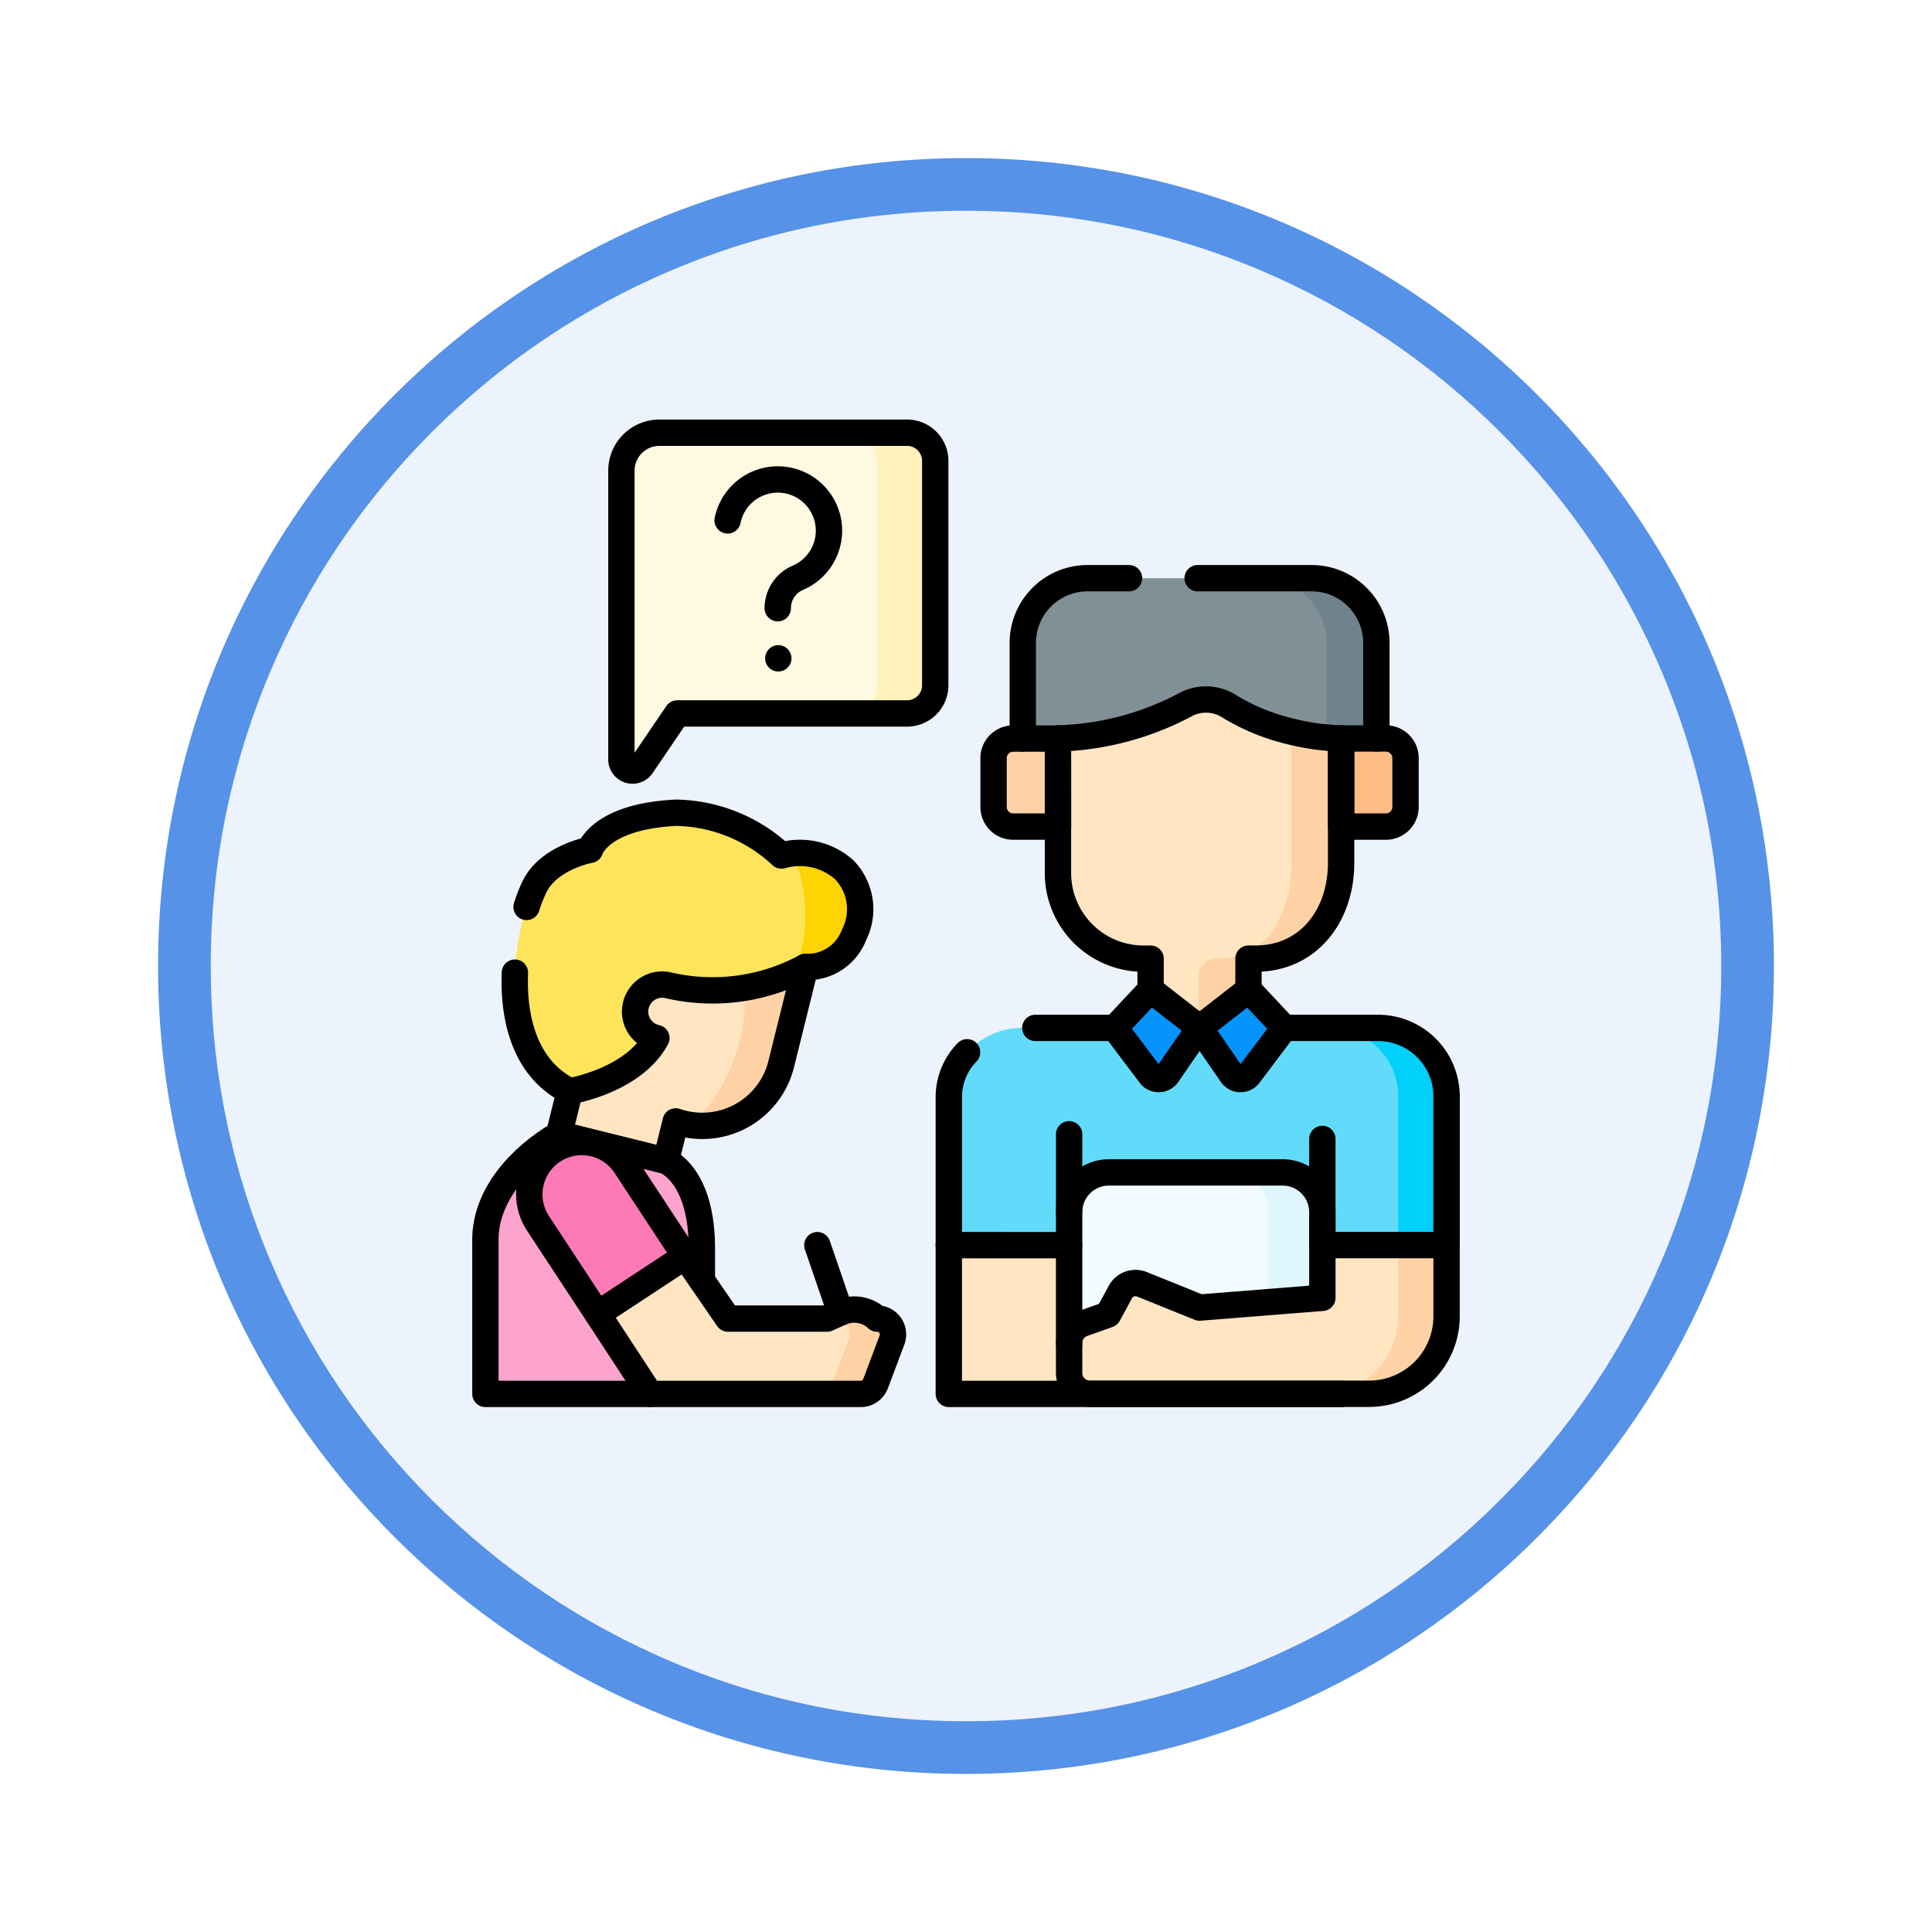 <svg xmlns="http://www.w3.org/2000/svg" xmlns:xlink="http://www.w3.org/1999/xlink" width="110" height="110" viewBox="0 0 110 110">
  <defs>
    <filter id="Trazado_982547" x="0" y="0" width="110" height="110" filterUnits="userSpaceOnUse">
      <feOffset dy="3" input="SourceAlpha"/>
      <feGaussianBlur stdDeviation="3" result="blur"/>
      <feFlood flood-opacity="0.161"/>
      <feComposite operator="in" in2="blur"/>
      <feComposite in="SourceGraphic"/>
    </filter>
  </defs>
  <g id="Grupo_1172371" data-name="Grupo 1172371" transform="translate(-592.5 -1703.208)">
    <g id="Grupo_1171904" data-name="Grupo 1171904" transform="translate(-519.5 -256.792)">
      <g id="Grupo_1164700" data-name="Grupo 1164700" transform="translate(1121 1966)">
        <g id="Grupo_1160931" data-name="Grupo 1160931" transform="translate(0)">
          <g id="Grupo_1160749" data-name="Grupo 1160749" transform="translate(0)">
            <g id="Grupo_1158891" data-name="Grupo 1158891" transform="translate(0 0)">
              <g id="Grupo_1157406" data-name="Grupo 1157406" transform="translate(0)">
                <g id="Grupo_1155793" data-name="Grupo 1155793" transform="translate(0)">
                  <g id="Grupo_1154704" data-name="Grupo 1154704" transform="translate(0)">
                    <g id="Grupo_1150790" data-name="Grupo 1150790" transform="translate(0)">
                      <g id="Grupo_1154214" data-name="Grupo 1154214" transform="translate(0)">
                        <g id="Grupo_1152583" data-name="Grupo 1152583" transform="translate(0 0)">
                          <g id="Grupo_1146973" data-name="Grupo 1146973" transform="translate(0 0)">
                            <g id="Grupo_1146954" data-name="Grupo 1146954">
                              <g transform="matrix(1, 0, 0, 1, -9, -6)" filter="url(#Trazado_982547)">
                                <g id="Trazado_982547-2" data-name="Trazado 982547" transform="translate(9 6)" fill="#edf3fc">
                                  <path d="M 46 90.5 C 39.992 90.5 34.164 89.324 28.679 87.003 C 23.38 84.762 18.621 81.553 14.534 77.466 C 10.446 73.379 7.238 68.62 4.996 63.321 C 2.676 57.836 1.5 52.008 1.5 46 C 1.5 39.992 2.676 34.164 4.996 28.679 C 7.238 23.38 10.446 18.621 14.534 14.534 C 18.621 10.446 23.38 7.238 28.679 4.996 C 34.164 2.676 39.992 1.5 46 1.5 C 52.008 1.5 57.836 2.676 63.321 4.996 C 68.62 7.238 73.379 10.446 77.466 14.534 C 81.554 18.621 84.762 23.38 87.004 28.679 C 89.324 34.164 90.5 39.992 90.5 46 C 90.5 52.008 89.324 57.836 87.004 63.321 C 84.762 68.62 81.554 73.379 77.466 77.466 C 73.379 81.553 68.62 84.762 63.321 87.003 C 57.836 89.324 52.008 90.5 46 90.5 Z" stroke="none"/>
                                  <path d="M 46 3 C 40.194 3 34.563 4.136 29.263 6.378 C 24.143 8.544 19.544 11.644 15.594 15.594 C 11.644 19.544 8.544 24.143 6.378 29.263 C 4.137 34.563 3 40.194 3 46 C 3 51.806 4.137 57.437 6.378 62.737 C 8.544 67.857 11.644 72.455 15.594 76.405 C 19.544 80.355 24.143 83.456 29.263 85.622 C 34.563 87.863 40.194 89 46 89 C 51.806 89 57.437 87.863 62.737 85.622 C 67.857 83.456 72.456 80.355 76.406 76.405 C 80.356 72.455 83.456 67.857 85.622 62.737 C 87.864 57.437 89 51.806 89 46 C 89 40.194 87.864 34.563 85.622 29.263 C 83.456 24.143 80.356 19.544 76.406 15.594 C 72.456 11.644 67.857 8.544 62.737 6.378 C 57.437 4.136 51.806 3 46 3 M 46 -7.62939453125e-06 C 71.405 -7.62939453125e-06 92 20.595 92 46 C 92 71.405 71.405 92 46 92 C 20.595 92 7.62939453125e-06 71.405 7.62939453125e-06 46 C 7.62939453125e-06 20.595 20.595 -7.62939453125e-06 46 -7.62939453125e-06 Z" stroke="none" fill="#5692e8"/>
                                </g>
                              </g>
                            </g>
                          </g>
                        </g>
                      </g>
                    </g>
                  </g>
                </g>
              </g>
            </g>
          </g>
        </g>
      </g>
    </g>
    <g id="tutoring_12925163" transform="translate(612.637 1720.345)">
      <g id="Grupo_1172366" data-name="Grupo 1172366" transform="translate(7.5 7.5)">
        <path id="Trazado_1026374" data-name="Trazado 1026374" d="M305.5,91.848H285.365V86.411a3.688,3.688,0,0,1,3.688-3.688h12.758a3.688,3.688,0,0,1,3.688,3.688Z" transform="translate(-254.769 -74.44)" fill="#809096"/>
        <path id="Trazado_1026375" data-name="Trazado 1026375" d="M415.412,86.416v5.436h-2.846V86.416a3.687,3.687,0,0,0-3.688-3.688h2.846A3.688,3.688,0,0,1,415.412,86.416Z" transform="translate(-364.681 -74.444)" fill="#70838c"/>
        <path id="Trazado_1026376" data-name="Trazado 1026376" d="M247.11,319.15v16.937h22.339l6-8.959v-7.979a3.9,3.9,0,0,0-3.9-3.9H251.322A4.172,4.172,0,0,0,247.11,319.15Z" transform="translate(-220.726 -281.361)" fill="#62dbfb"/>
        <rect id="Rectángulo_414604" data-name="Rectángulo 414604" width="8.895" height="8.469" transform="translate(26.384 46.257)" fill="#ffe5c2"/>
        <path id="Trazado_1026377" data-name="Trazado 1026377" d="M433.745,319.151v7.979l-6,8.959H424.99l6-8.959v-7.979a3.9,3.9,0,0,0-3.9-3.9h2.753A3.9,3.9,0,0,1,433.745,319.151Z" transform="translate(-379.019 -281.363)" fill="#01d0fb"/>
        <path id="Trazado_1026378" data-name="Trazado 1026378" d="M319.718,147.673v7.071c0,3.018-1.854,5.466-4.874,5.466h-.4v3.942h-5.58V160.21h-.4a4.874,4.874,0,0,1-4.874-4.874v-7.664a16.428,16.428,0,0,0,7.2-1.89,2.461,2.461,0,0,1,2.524.043,12,12,0,0,0,3.553,1.456A13.413,13.413,0,0,0,319.718,147.673Z" transform="translate(-270.996 -130.265)" fill="#ffe5c2"/>
        <path id="Trazado_1026379" data-name="Trazado 1026379" d="M384.4,162.431V169.5c0,3.018-1.854,5.466-4.874,5.466h-.4v3.942H376.29v-3a.946.946,0,0,1,.946-.946,3.822,3.822,0,0,0,3.293-1.6,6.681,6.681,0,0,0,1.03-3.865V162.04A13.409,13.409,0,0,0,384.4,162.431Z" transform="translate(-335.682 -145.023)" fill="#fed2a4"/>
        <path id="Trazado_1026380" data-name="Trazado 1026380" d="M449.98,170.61h2.551a1.115,1.115,0,0,0,1.115-1.115v-2.788a1.115,1.115,0,0,0-1.115-1.115H449.98Z" transform="translate(-401.258 -148.184)" fill="#ffbd86"/>
        <path id="Trazado_1026381" data-name="Trazado 1026381" d="M309.323,402.585h14.418V392.24a2.265,2.265,0,0,0-2.265-2.265h-9.888a2.265,2.265,0,0,0-2.265,2.265Z" transform="translate(-276.089 -347.86)" fill="#f2fbff"/>
        <path id="Trazado_1026382" data-name="Trazado 1026382" d="M397.182,392.242v10.346h-3.066V392.242a2.265,2.265,0,0,0-2.265-2.264h3.065A2.265,2.265,0,0,1,397.182,392.242Z" transform="translate(-349.529 -347.863)" fill="#dff6fd"/>
        <path id="Trazado_1026383" data-name="Trazado 1026383" d="M273.971,170.61H271.42A1.115,1.115,0,0,1,270.3,169.5v-2.788a1.115,1.115,0,0,1,1.115-1.115h2.551Z" transform="translate(-241.367 -148.184)" fill="#fed2a4"/>
        <path id="Trazado_1026384" data-name="Trazado 1026384" d="M309.323,364.73v1.7a1.183,1.183,0,0,0,1.183,1.184h15.9a4.408,4.408,0,0,0,4.407-4.409V350.68l-7.074,6.592v4.88l-6.988.555-3.282-1.325a.981.981,0,0,0-1.23.442l-.693,1.28-1.438.513A1.183,1.183,0,0,0,309.323,364.73Z" transform="translate(-276.089 -312.892)" fill="#ffe5c2"/>
        <path id="Trazado_1026385" data-name="Trazado 1026385" d="M446.631,350.68v12.529a4.408,4.408,0,0,1-4.408,4.409H439.47a4.408,4.408,0,0,0,4.408-4.409v-9.963Z" transform="translate(-391.905 -312.892)" fill="#fed2a4"/>
        <rect id="Rectángulo_414605" data-name="Rectángulo 414605" width="7.074" height="8.468" transform="translate(47.652 37.788)" fill="#62dbfb"/>
        <rect id="Rectángulo_414606" data-name="Rectángulo 414606" width="2.753" height="8.469" transform="translate(51.973 37.788)" fill="#01d0fb"/>
        <path id="Trazado_1026386" data-name="Trazado 1026386" d="M337.8,297.714l-1.827,2.651a.607.607,0,0,1-.984.021l-2.013-2.672,2.034-2.17Z" transform="translate(-297.14 -263.827)" fill="#0593fc"/>
        <path id="Trazado_1026387" data-name="Trazado 1026387" d="M376.792,297.714l1.827,2.651a.607.607,0,0,0,.984.021l2.013-2.672-2.034-2.17Z" transform="translate(-336.128 -263.827)" fill="#0593fc"/>
        <path id="Trazado_1026388" data-name="Trazado 1026388" d="M32.787,252l-1.38,5.559a4.585,4.585,0,0,0,2.05,5.01l-.608,2.451,6.086,1.511.557-2.244a4.631,4.631,0,0,0,6-3.234l1.38-5.559Z" transform="translate(-28.654 -225.08)" fill="#ffe5c2"/>
        <path id="Trazado_1026389" data-name="Trazado 1026389" d="M120.774,276.248l-1.38,5.559a4.607,4.607,0,0,1-5.074,3.443,10.45,10.45,0,0,0,2.713-9.93Z" transform="translate(-102.558 -245.83)" fill="#fed2a4"/>
        <path id="Trazado_1026390" data-name="Trazado 1026390" d="M25.791,219.79s3.624-.584,4.933-3.028l-.045-.011a1.539,1.539,0,0,1-1.123-1.864h0a1.539,1.539,0,0,1,1.864-1.123l.045.011a11.133,11.133,0,0,0,7.738-1.059,2.834,2.834,0,0,0,2.779-1.841,3.224,3.224,0,0,0-.582-3.711,3.8,3.8,0,0,0-3.557-.793,8.99,8.99,0,0,0-6-2.436c-4.345.213-4.9,2.111-4.9,2.111s-2.342.424-3.159,2.1C22.524,210.719,21.407,217.632,25.791,219.79Z" transform="translate(-20.988 -182.298)" fill="#fee45a"/>
        <path id="Trazado_1026391" data-name="Trazado 1026391" d="M169.872,229.514a2.835,2.835,0,0,1-2.779,1.841c-.213.118-.425.225-.638.324a8.807,8.807,0,0,0-.085-6.783,3.713,3.713,0,0,1,2.919.907A3.224,3.224,0,0,1,169.872,229.514Z" transform="translate(-148.876 -200.937)" fill="#fed402"/>
        <path id="Trazado_1026392" data-name="Trazado 1026392" d="M19.824,385.04H7.5v-8.789c0-2.536,2-4.718,4.195-5.993h0l6.086,1.511c1.35.725,2.044,2.582,2.044,4.941v8.33Z" transform="translate(-7.5 -330.314)" fill="#fea3ce"/>
        <path id="Trazado_1026393" data-name="Trazado 1026393" d="M70.48,433.383l2.438,3.543h5.639l.763-.344a1.91,1.91,0,0,1,2.09.344h0a.9.9,0,0,1,.844,1.219l-.934,2.485a.9.9,0,0,1-.844.584H68.469l-2.978-4.551,2.962-2.921Z" transform="translate(-59.105 -386.488)" fill="#ffe5c2"/>
        <path id="Trazado_1026394" data-name="Trazado 1026394" d="M183.438,462.305a.906.906,0,0,1-.058.318l-.934,2.485a.9.9,0,0,1-.845.585H179.13a.9.9,0,0,0,.843-.585l.935-2.485a.9.9,0,0,0-.845-1.218q-.064-.059-.132-.112l.514-.232a1.91,1.91,0,0,1,2.09.345A.9.9,0,0,1,183.438,462.305Z" transform="translate(-160.231 -410.968)" fill="#fed2a4"/>
        <path id="Trazado_1026395" data-name="Trazado 1026395" d="M31.547,374.745h0a2.985,2.985,0,0,0-.855,4.134l3.395,5.165,4.989-3.279L35.681,375.6A2.985,2.985,0,0,0,31.547,374.745Z" transform="translate(-27.702 -333.87)" fill="#fe7ab6"/>
        <g id="Grupo_1172364" data-name="Grupo 1172364" transform="translate(7.743)">
          <g id="Grupo_1172363" data-name="Grupo 1172363">
            <path id="Trazado_1026396" data-name="Trazado 1026396" d="M77.821,26.1V9.664A2.164,2.164,0,0,1,79.985,7.5h14.1a1.605,1.605,0,0,1,1.605,1.605V21.879a1.605,1.605,0,0,1-1.605,1.605H81l-2.021,2.973A.633.633,0,0,1,77.821,26.1Z" transform="translate(-77.821 -7.5)" fill="#fff9e2"/>
          </g>
        </g>
        <g id="Grupo_1172365" data-name="Grupo 1172365" transform="translate(20.699)">
          <path id="Trazado_1026397" data-name="Trazado 1026397" d="M200.389,9.105V21.88a1.6,1.6,0,0,1-1.605,1.6h-3.3a1.6,1.6,0,0,0,1.605-1.6V9.105A1.606,1.606,0,0,0,195.48,7.5h3.3A1.606,1.606,0,0,1,200.389,9.105Z" transform="translate(-195.48 -7.5)" fill="#fff2bb"/>
        </g>
      </g>
      <g id="Grupo_1172370" data-name="Grupo 1172370" transform="translate(7.5 7.5)">
        <path id="Trazado_1026398" data-name="Trazado 1026398" d="M375.8,82.723h6.488a3.688,3.688,0,0,1,3.688,3.688v5.436" transform="translate(-335.248 -74.44)" fill="none" stroke="#000" stroke-linecap="round" stroke-linejoin="round" stroke-miterlimit="10" stroke-width="1.5"/>
        <path id="Trazado_1026399" data-name="Trazado 1026399" d="M285.365,91.848V86.411a3.688,3.688,0,0,1,3.688-3.688h2.361" transform="translate(-254.769 -74.44)" fill="none" stroke="#000" stroke-linecap="round" stroke-linejoin="round" stroke-miterlimit="10" stroke-width="1.5"/>
        <path id="Trazado_1026400" data-name="Trazado 1026400" d="M248.152,327.857a3.66,3.66,0,0,0-1.042,2.513v16.937h22.339" transform="translate(-220.726 -292.582)" fill="none" stroke="#000" stroke-linecap="round" stroke-linejoin="round" stroke-miterlimit="10" stroke-width="1.5"/>
        <path id="Trazado_1026401" data-name="Trazado 1026401" d="M296.4,315.248h-4.526" transform="translate(-260.565 -281.361)" fill="none" stroke="#000" stroke-linecap="round" stroke-linejoin="round" stroke-miterlimit="10" stroke-width="1.5"/>
        <path id="Trazado_1026402" data-name="Trazado 1026402" d="M429.842,327.128v-7.979a3.9,3.9,0,0,0-3.9-3.9H420.6" transform="translate(-375.117 -281.361)" fill="none" stroke="#000" stroke-linecap="round" stroke-linejoin="round" stroke-miterlimit="10" stroke-width="1.5"/>
        <path id="Trazado_1026403" data-name="Trazado 1026403" d="M308.869,161.983V160.21h-.4a4.874,4.874,0,0,1-4.874-4.874v-7.664a16.428,16.428,0,0,0,7.2-1.89,2.461,2.461,0,0,1,2.524.043,12,12,0,0,0,3.553,1.456,13.409,13.409,0,0,0,2.845.391v7.071c0,3.018-1.854,5.466-4.874,5.466h-.4v1.772" transform="translate(-270.996 -130.265)" fill="none" stroke="#000" stroke-linecap="round" stroke-linejoin="round" stroke-miterlimit="10" stroke-width="1.5"/>
        <path id="Trazado_1026404" data-name="Trazado 1026404" d="M449.98,170.61h2.551a1.115,1.115,0,0,0,1.115-1.115v-2.788a1.115,1.115,0,0,0-1.115-1.115H449.98Z" transform="translate(-401.258 -148.184)" fill="none" stroke="#000" stroke-linecap="round" stroke-linejoin="round" stroke-miterlimit="10" stroke-width="1.5"/>
        <path id="Trazado_1026405" data-name="Trazado 1026405" d="M323.741,394.116V392.24a2.265,2.265,0,0,0-2.265-2.265h-9.888a2.265,2.265,0,0,0-2.265,2.265V399.7" transform="translate(-276.089 -347.86)" fill="none" stroke="#000" stroke-linecap="round" stroke-linejoin="round" stroke-miterlimit="10" stroke-width="1.5"/>
        <path id="Trazado_1026406" data-name="Trazado 1026406" d="M273.971,170.61H271.42A1.115,1.115,0,0,1,270.3,169.5v-2.788a1.115,1.115,0,0,1,1.115-1.115h2.551Z" transform="translate(-241.367 -148.184)" fill="none" stroke="#000" stroke-linecap="round" stroke-linejoin="round" stroke-miterlimit="10" stroke-width="1.5"/>
        <path id="Trazado_1026407" data-name="Trazado 1026407" d="M323.741,427.585v3l-6.988.555-3.282-1.325a.981.981,0,0,0-1.231.442l-.693,1.279-1.438.513a1.183,1.183,0,0,0-.785,1.114v1.7a1.183,1.183,0,0,0,1.183,1.184h15.9a4.408,4.408,0,0,0,4.407-4.409v-4.061" transform="translate(-276.089 -381.329)" fill="none" stroke="#000" stroke-linecap="round" stroke-linejoin="round" stroke-miterlimit="10" stroke-width="1.5"/>
        <path id="Trazado_1026408" data-name="Trazado 1026408" d="M440.258,353.1v6.045h7.074V350.68" transform="translate(-392.606 -312.892)" fill="none" stroke="#000" stroke-linecap="round" stroke-linejoin="round" stroke-miterlimit="10" stroke-width="1.5"/>
        <path id="Trazado_1026409" data-name="Trazado 1026409" d="M46.2,290.82l-.608,2.452,6.086,1.511.557-2.244a4.631,4.631,0,0,0,6-3.234l1.38-5.559" transform="translate(-41.4 -253.328)" fill="none" stroke="#000" stroke-linecap="round" stroke-linejoin="round" stroke-miterlimit="10" stroke-width="1.5"/>
        <path id="Trazado_1026410" data-name="Trazado 1026410" d="M22.667,213.041c-.105,2.668.591,5.5,3.124,6.75,0,0,3.624-.584,4.933-3.028l-.045-.011a1.539,1.539,0,0,1-1.123-1.864h0a1.539,1.539,0,0,1,1.864-1.123l.045.011a11.133,11.133,0,0,0,7.738-1.059,2.834,2.834,0,0,0,2.779-1.841,3.224,3.224,0,0,0-.582-3.711,3.8,3.8,0,0,0-3.557-.793,8.99,8.99,0,0,0-6-2.436c-4.345.213-4.9,2.111-4.9,2.111s-2.342.424-3.159,2.1a8.947,8.947,0,0,0-.453,1.151" transform="translate(-20.988 -182.299)" fill="none" stroke="#000" stroke-linecap="round" stroke-linejoin="round" stroke-miterlimit="10" stroke-width="1.5"/>
        <path id="Trazado_1026411" data-name="Trazado 1026411" d="M16.863,385.04H7.5v-8.789c0-2.536,2-4.718,4.195-5.993h0l6.086,1.511c1.35.725,2.044,2.582,2.044,4.941v1.879" transform="translate(-7.5 -330.314)" fill="none" stroke="#000" stroke-linecap="round" stroke-linejoin="round" stroke-miterlimit="10" stroke-width="1.5"/>
        <path id="Trazado_1026412" data-name="Trazado 1026412" d="M70.48,433.383l2.438,3.543h5.639l.763-.344a1.91,1.91,0,0,1,2.09.344h0a.9.9,0,0,1,.844,1.219l-.934,2.485a.9.9,0,0,1-.844.584H68.469l-2.978-4.551" transform="translate(-59.105 -386.488)" fill="none" stroke="#000" stroke-linecap="round" stroke-linejoin="round" stroke-miterlimit="10" stroke-width="1.5"/>
        <path id="Trazado_1026413" data-name="Trazado 1026413" d="M31.547,374.745h0a2.985,2.985,0,0,0-.855,4.134l3.395,5.165,4.989-3.279L35.681,375.6A2.985,2.985,0,0,0,31.547,374.745Z" transform="translate(-27.702 -333.87)" fill="none" stroke="#000" stroke-linecap="round" stroke-linejoin="round" stroke-miterlimit="10" stroke-width="1.5"/>
        <g id="Grupo_1172367" data-name="Grupo 1172367" transform="translate(7.743)">
          <path id="Trazado_1026414" data-name="Trazado 1026414" d="M77.821,26.1V9.664A2.164,2.164,0,0,1,79.985,7.5h14.1a1.605,1.605,0,0,1,1.605,1.605V21.879a1.605,1.605,0,0,1-1.605,1.605H81l-2.021,2.973A.633.633,0,0,1,77.821,26.1Z" transform="translate(-77.821 -7.5)" fill="none" stroke="#000" stroke-linecap="round" stroke-linejoin="round" stroke-miterlimit="10" stroke-width="1.5"/>
        </g>
        <path id="Trazado_1026415" data-name="Trazado 1026415" d="M337.8,297.714l-1.827,2.651a.607.607,0,0,1-.984.021l-2.013-2.672,2.034-2.17Z" transform="translate(-297.14 -263.827)" fill="none" stroke="#000" stroke-linecap="round" stroke-linejoin="round" stroke-miterlimit="10" stroke-width="1.5"/>
        <path id="Trazado_1026416" data-name="Trazado 1026416" d="M376.792,297.714l1.827,2.651a.607.607,0,0,0,.984.021l2.013-2.672-2.034-2.17Z" transform="translate(-336.128 -263.827)" fill="none" stroke="#000" stroke-linecap="round" stroke-linejoin="round" stroke-miterlimit="10" stroke-width="1.5"/>
        <line id="Línea_752" data-name="Línea 752" x2="1.316" y2="3.836" transform="translate(18.899 46.257)" fill="none" stroke="#000" stroke-linecap="round" stroke-linejoin="round" stroke-miterlimit="10" stroke-width="1.5"/>
        <g id="Grupo_1172369" data-name="Grupo 1172369" transform="translate(13.791 2.664)">
          <path id="Trazado_1026417" data-name="Trazado 1026417" d="M132.742,34.023a2.915,2.915,0,1,1,4,3.267,1.887,1.887,0,0,0-1.146,1.734h0" transform="translate(-132.742 -31.696)" fill="none" stroke="#000" stroke-linecap="round" stroke-linejoin="round" stroke-miterlimit="10" stroke-width="1.5"/>
          <line id="Línea_754" data-name="Línea 754" transform="translate(2.885 10.181)" fill="none" stroke="#000" stroke-linecap="round" stroke-linejoin="round" stroke-miterlimit="10" stroke-width="1.5"/>
        </g>
        <line id="Línea_755" data-name="Línea 755" y1="4.436" transform="translate(33.234 39.944)" fill="none" stroke="#000" stroke-linecap="round" stroke-linejoin="round" stroke-miterlimit="10" stroke-width="1.5"/>
        <line id="Línea_756" data-name="Línea 756" x2="6.85" y2="0.001" transform="translate(26.384 46.256)" fill="none" stroke="#000" stroke-linecap="round" stroke-linejoin="round" stroke-miterlimit="10" stroke-width="1.5"/>
      </g>
    </g>
  </g>
</svg>
